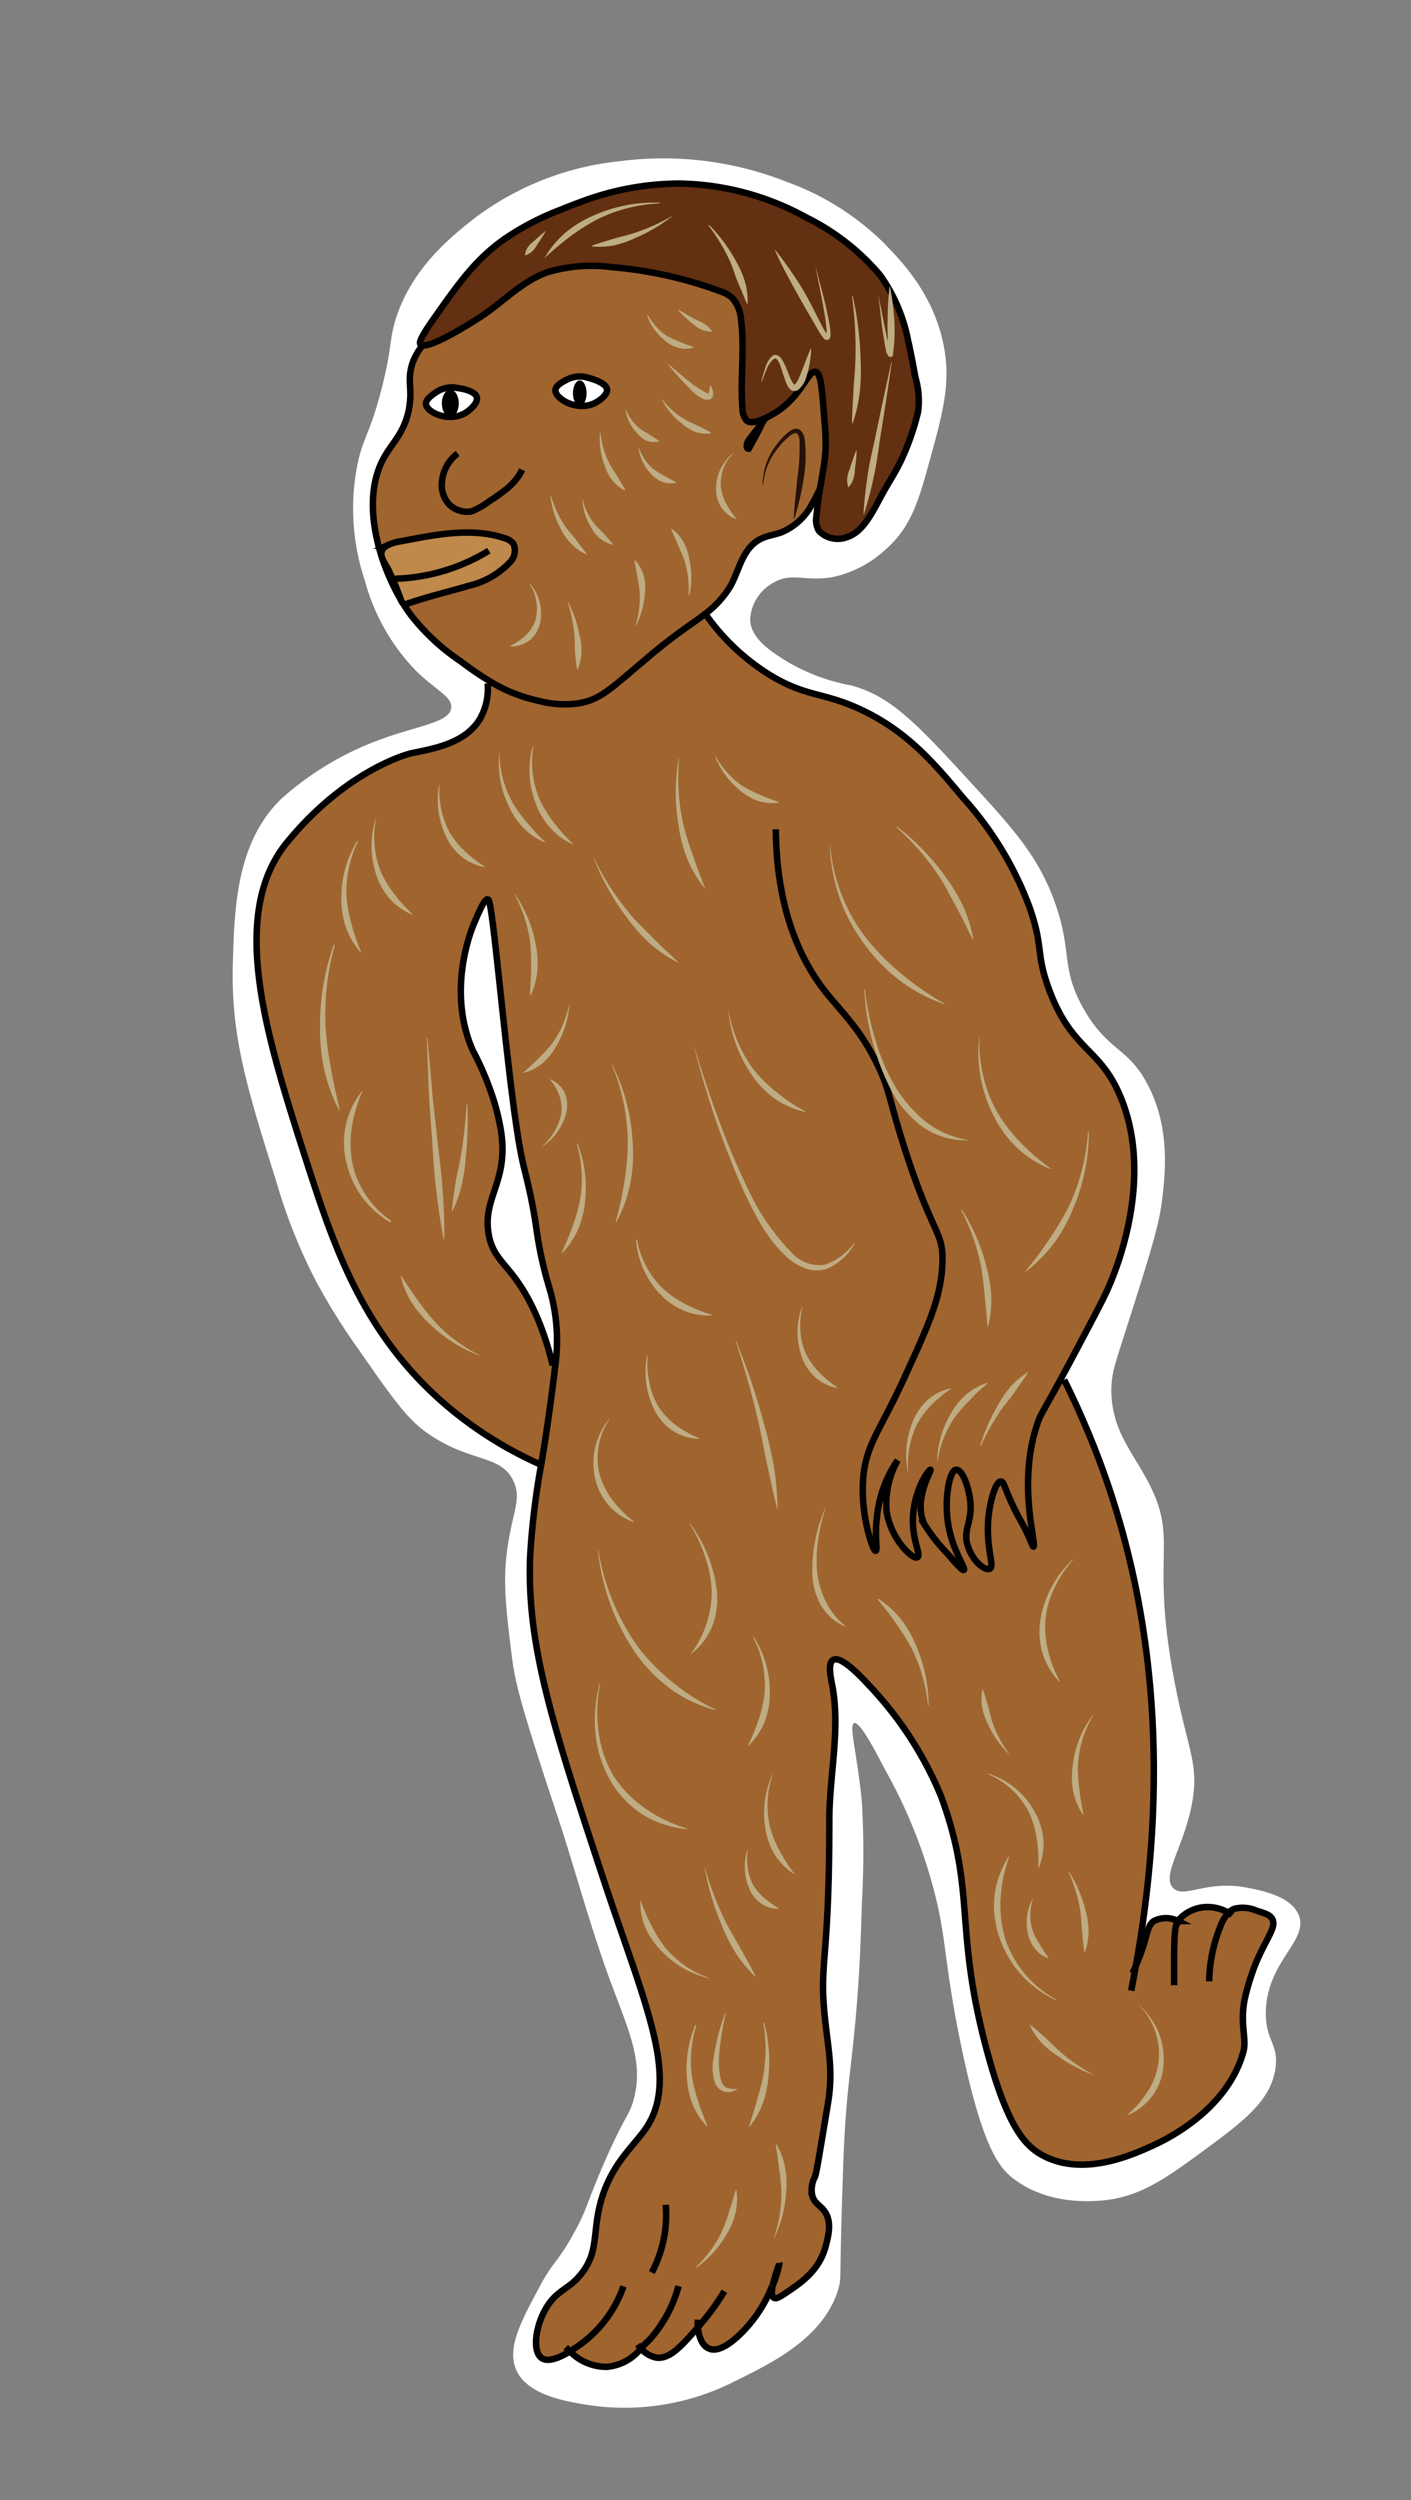 <svg id="Capa_1" data-name="Capa 1" xmlns="http://www.w3.org/2000/svg" viewBox="0 0 163.4 289.43"><rect x="0" y="0" width="163.4" height="289.43" fill="#808080" stroke="none"/><defs><style>.cls-1,.cls-5{fill:#fff;}.cls-2{fill:#a0642f;}.cls-3{fill:none;}.cls-3,.cls-5,.cls-6,.cls-8{stroke:#000;stroke-miterlimit:10;stroke-width:0.75px;}.cls-4{fill:#26120a;}.cls-6{fill:#be894a;}.cls-7{fill:#beac83;}.cls-8{fill:#633011;}</style></defs><title>leyendas 2 del mapa</title><path class="cls-1" d="M32,136.79A63.74,63.74,0,0,0,36.43,148a70.88,70.88,0,0,0,5.14,8.28c3.61,5.19,5.42,7.79,7.61,9.4,5.08,3.74,8.82,2.56,10.3,5.82.91,2-.06,3.38-.67,7.39s-.26,7,.45,12.76c.34,2.8.86,5.25,5.15,18.13,2.23,6.7,4,13.55,6.49,20.15,2,5.37,3.66,8.9,2.46,13.21-.5,1.8-.87,1.49-3.36,7.16-2.07,4.73-2,5.49-3.58,8.28-1.84,3.37-2.36,3.16-4,6.27-2.07,3.87-3.7,6.9-2.68,9.4,1.26,3.1,6,3.81,8.95,4.25a28.13,28.13,0,0,0,16.56-2.91c4.32-2.12,10.28-5.07,11.87-10.74.34-1.22.08-1.15.45-11.86.09-2.73.14-4.09.22-5.6.29-5.16.69-7.6,1.12-11.87.62-6.11.76-10.75.9-15.22a101.48,101.48,0,0,0,0-11.64c-.5-5.44-1.55-8.95-.9-9.18s2.41,3.11,3.58,5.38a59.37,59.37,0,0,1,4.93,11.41c2.36,7.66,1.62,9.5,3.8,20.15,2.54,12.34,4.52,14.59,6.27,15.89,3.76,2.79,8.31,2.54,9.63,2.47,4.75-.27,7.82-2.55,12.53-6,4.35-3.23,7.56-5.61,8.06-9.4.37-2.82-1.19-3.14-1.12-6.49.13-5.9,5-8.2,3.81-11.19-.88-2.15-4.16-2.81-5.82-3.14-4.84-1-7.48,1.31-8.73,0-1.41-1.46,1.35-4.86,2.24-10.07.72-4.32-.51-5.84-2-13.43-3-15.31.52-16.54-3.13-23.51-1.86-3.53-4.22-6-4.26-10.52,0-2,.41-3.1,1.57-6.71,2.6-8.16,3.9-12.23,4.25-15,.4-3.18,1.08-8.53-1.56-13.66-2.29-4.44-4.6-3.91-7.39-8.73s-1.36-6.62-3.36-12.31c-1.92-5.49-5-8.81-9.85-14.1-6.15-6.69-9.23-10-13.88-11.19a22.48,22.48,0,0,1-7.61-2.91c-1.79-1.15-3.94-2.56-4-4.71a5.15,5.15,0,0,1,2.69-4.25c2.18-1.27,3.74-.07,6.94-.67a12.91,12.91,0,0,0,6-3.13c3-2.57,3.9-5.75,5.15-10.3,1.6-5.81,2.52-9.18,1.57-13.66-1.27-5.93-5-9.64-6.94-11.64a30.88,30.88,0,0,0-11-6.94,38.92,38.92,0,0,0-19.48-2.46,33.57,33.57,0,0,0-17,6.72c-2.5,2-7.12,5.61-9,11.64-.74,2.44-.39,3.19-1.57,7.83C42.87,50.26,42,50.63,41.35,54a26.24,26.24,0,0,0,.9,13.21,23.9,23.9,0,0,0,6,10.52c2.3,2.22,4.21,3,4,4.25-.24,1.67-3.76,2-8.06,3.58a35.14,35.14,0,0,0-11.64,6.94c-5.24,5.13-5.43,12.72-5.6,19.7C26.83,120.24,28.65,126.12,32,136.79Z"/><path class="cls-2" d="M95.6,47.41c.2,5.06.2,7.16-.5,8.92a14.74,14.74,0,0,1-1,2,7.07,7.07,0,0,1-3.57,3.33c-.7.26-1.45.36-2.15.65-2.32,1-2.66,3.59-3.74,5.55A11.38,11.38,0,0,1,81.75,71c-.67.53-1.4,1-2.1,1.52a66,66,0,0,0-5.28,4.15c-3.57,3-4.78,4.29-7.33,4.72a11.44,11.44,0,0,1-4.63-.29,17.83,17.83,0,0,1-5.77-2.34,36.86,36.86,0,0,1-3.19-2.19,24.87,24.87,0,0,1-5.93-5.53c-3.4-4.75-6-13.07-2.9-18.28.87-1.5,2.32-2.8,2.8-5.55.36-2.05-.12-2.87.2-4.51.24-1.16.94-3.21,5-6.18a31.27,31.27,0,0,1,15.63-6.49c4.73-.53,8.71.56,16.67,2.7,1.77.49,3.6,1.06,4.83,2.73,2.1,2.8,1.13,6.87.92,7.84a24.59,24.59,0,0,1-2,4.92,5.27,5.27,0,0,1-.31.63c-.56.7-1.09,1.37-1.62,2.07-.24.34-.36,1,0,1,.53-1,1.08-2,1.57-3.06l1.54-2a1.2,1.2,0,0,1,.48-.46,2.7,2.7,0,0,1,.85-.31c.48-.19.79-1.3,1.23-2s1.69-1.45,2.34-1.21S95.46,44.25,95.6,47.41Z"/><path class="cls-2" d="M86.7,51c.53-.7,1.06-1.37,1.62-2.07-.49,1-1,2-1.57,3.06C86.34,51.94,86.46,51.29,86.7,51Z"/><path class="cls-2" d="M89.47,264.59a12.73,12.73,0,0,0,.78-2.51A22.7,22.7,0,0,0,89.47,264.59ZM64,158.07l.29,0a21.55,21.55,0,0,0-.51-8.33c-.14-.53-.43-1.42-.79-2.84-.58-2.37-.8-4-1-5.38-.53-3.43-1.13-5.43-1.49-7.05-1.57-7-3.31-29.26-3.93-30.25a.13.13,0,0,0-.12-.1c-.34-.07-.9,1.21-1.52,2.65-.32.73-3.26,7.8-.22,14.79a35.36,35.36,0,0,1,2.56,6.18,27.88,27.88,0,0,1,.72,3.14c.94,5.91-2.17,7.72-1.42,12,.62,3.5,2.84,3.36,5.52,9.41A33.2,33.2,0,0,1,64,158.07Zm6.23,116A5.93,5.93,0,0,1,66,272.21c-1,.63-2.49,1.33-3.28.77-1.11-.79-.7-3.79.58-5.88s2.58-2,4.07-3.94c1.93-2.46,1.26-4.56,2.13-8,1.16-4.54,3.83-6.64,5.28-8.74,4-5.88-.09-14.3-4.94-29-5.92-17.95-8.83-26.93-8.45-37.21a87.66,87.66,0,0,1,1.28-10.66h0a45,45,0,0,1-10.91-6.83c-9.62-8.2-13-18.24-16.07-27.74-4.72-14.55-9.41-29-2.41-37.49S47.52,87.26,47.52,87.26c2.29-.55,6.25-1,8.06-4a7.08,7.08,0,0,0,.89-4.12l.17-.32a17.83,17.83,0,0,0,5.77,2.34,11.44,11.44,0,0,0,4.63.29c2.55-.43,3.76-1.73,7.33-4.72a66,66,0,0,1,5.28-4.15c.7-.49,1.43-1,2.1-1.52l0,0a25.47,25.47,0,0,0,7.46,7c4.24,2.56,6.22,1.91,10.68,4.06,5.26,2.53,8.33,6.17,11.61,10.1a39.27,39.27,0,0,1,7.7,12.67c1.66,4.7.69,5.26,2.26,9.51,2.68,7.21,5.89,6.65,8.3,12.49,4,9.75-.89,20.87-1.45,22.1s-1.64,3.31-3.76,7.31c-.7,1.33-1.28,2.39-1.76,3.28l.34.2c1,2,2,4.19,2.92,6.41,9.19,22.2,8.49,44.37,5.35,61.64a24,24,0,0,0,1.11-3c.39-1.33.49-2,1.06-2.37a3.1,3.1,0,0,1,2.8,0,.07.07,0,0,1,0-.07,4.45,4.45,0,0,1,3.5-1.55,4.83,4.83,0,0,1,2.26.63,2.3,2.3,0,0,1,.7-.48,4,4,0,0,1,2.61.22c1,.31,1.52.48,1.78.91.58,1-.7,2.27-1.93,5.29a27.08,27.08,0,0,0-1.23,4c-.6,3,.27,4.61-.17,6.15-1.93,7-9.38,10.33-10.54,10.86-2.29,1-7.86,3.57-12.52,1.2-2.24-1.13-4.25-3.4-6.63-12.2-3.86-14.33-1.21-18.24-5.29-29.41a41.92,41.92,0,0,0-8.3-12.81c-1-1.09-3.3-3.55-4.2-3-.67.36-.26,2.17-.16,2.7,1.06,5.19-.29,10.57-.29,15.85,0,17.21-1.26,16.12-.46,23.36.38,3.4.91,5.86.29,9.5-.9,5.38-1.33,8.09-1.5,8.45a3.15,3.15,0,0,0-.29,2.22c.27.87.94,1.06,1.45,1.81.82,1.2.39,2.84.1,3.95-.75,2.87-2.9,4.3-4.68,5.48-.75.51-1.14.65-1.36.51s-.24-.73-.12-1.36a15.45,15.45,0,0,1-2.7,4.52c-.5.58-3,3.47-4.65,2.72-.87-.38-1.16-1.59-1.26-2.46a.53.53,0,0,1-.12.15c-1.88,2.14-3.18,3.57-4.7,3.37a3.17,3.17,0,0,1-1.84-1.08A5.64,5.64,0,0,1,70.25,274Z"/><path class="cls-3" d="M88.32,48.88c-.56.7-1.09,1.37-1.62,2.07-.24.34-.36,1,0,1C87.28,50.93,87.83,49.92,88.32,48.88Z"/><path class="cls-3" d="M88.32,48.88a5.27,5.27,0,0,0,.31-.63,24.59,24.59,0,0,0,2-4.92c.21-1,1.18-5-.92-7.84-1.23-1.67-3.06-2.24-4.83-2.73-8-2.14-11.94-3.23-16.67-2.7a31.27,31.27,0,0,0-15.63,6.49c-4,3-4.75,5-5,6.18-.32,1.64.16,2.46-.2,4.51-.48,2.75-1.93,4-2.8,5.55-3.13,5.21-.5,13.53,2.9,18.28a24.87,24.87,0,0,0,5.93,5.53,36.86,36.86,0,0,0,3.19,2.19,17.83,17.83,0,0,0,5.77,2.34,11.44,11.44,0,0,0,4.63.29c2.55-.43,3.76-1.73,7.33-4.72a66,66,0,0,1,5.28-4.15c.7-.49,1.43-1,2.1-1.52a11.38,11.38,0,0,0,2.9-3.21c1.08-2,1.42-4.59,3.74-5.55.7-.29,1.45-.39,2.15-.65a7.07,7.07,0,0,0,3.57-3.33,14.74,14.74,0,0,0,1-2c.7-1.76.7-3.86.5-8.92-.14-3.16-.22-4.2-.84-4.47s-1.84.44-2.34,1.21-.75,1.79-1.23,2a2.7,2.7,0,0,0-.85.31,1.2,1.2,0,0,0-.48.46l-1.54,2"/><path class="cls-3" d="M56.47,79.11a7.08,7.08,0,0,1-.89,4.12c-1.81,3-5.77,3.48-8.06,4,0,0-7.26,1.74-14.26,10.26S31,120.46,35.67,135c3.09,9.5,6.45,19.54,16.07,27.74a45,45,0,0,0,10.91,6.83"/><path class="cls-3" d="M65.52,271.73c.09.09.24.26.48.48A5.93,5.93,0,0,0,70.25,274a5.64,5.64,0,0,0,4-2.17c.34-.34.65-.68,1-1a15.45,15.45,0,0,0,3.33-6.18"/><path class="cls-3" d="M73.86,271.41c.1.15.22.29.34.44A3.17,3.17,0,0,0,76,272.93c1.52.2,2.82-1.23,4.7-3.37a.53.53,0,0,0,.12-.15,27.36,27.36,0,0,0,3.07-4.17"/><path class="cls-3" d="M89.47,264.63c-.12.63-.14,1.19.12,1.36s.61,0,1.36-.51c1.78-1.18,3.93-2.61,4.68-5.48.29-1.11.72-2.75-.1-3.95-.51-.75-1.18-.94-1.45-1.81a3.15,3.15,0,0,1,.29-2.22c.17-.36.6-3.07,1.5-8.45.62-3.64.09-6.1-.29-9.5-.8-7.24.46-6.15.46-23.36,0-5.28,1.35-10.66.29-15.85-.1-.53-.51-2.34.16-2.7.9-.53,3.21,1.93,4.2,3A41.92,41.92,0,0,1,109,208c4.08,11.17,1.43,15.08,5.29,29.41,2.38,8.8,4.39,11.07,6.63,12.2,4.66,2.37,10.23-.16,12.52-1.2,1.16-.53,8.61-3.91,10.54-10.86.44-1.54-.43-3.16.17-6.15a27.08,27.08,0,0,1,1.23-4c1.23-3,2.51-4.32,1.93-5.29-.26-.43-.77-.6-1.78-.91a4,4,0,0,0-2.61-.22,2.3,2.3,0,0,0-.7.48,5.37,5.37,0,0,0-.94,1.67,17.61,17.61,0,0,0-1.25,6.24"/><path class="cls-3" d="M90.25,262.08a22.7,22.7,0,0,0-.78,2.51"/><path class="cls-3" d="M89.47,264.59a12.73,12.73,0,0,0,.78-2.51.11.11,0,0,0,0-.07.1.1,0,0,0,0-.05"/><path class="cls-3" d="M89.47,264.59v0"/><path class="cls-3" d="M80.81,268.54a6.87,6.87,0,0,0,0,.87c.1.87.39,2.08,1.26,2.46,1.64.75,4.15-2.14,4.65-2.72a15.45,15.45,0,0,0,2.7-4.52"/><path class="cls-3" d="M142.7,221.72a2.3,2.3,0,0,0-.49-.32,4.83,4.83,0,0,0-2.26-.63,4.45,4.45,0,0,0-3.5,1.55.07.07,0,0,0,0,.07c-.38.56-.43,1.16-.48,3.64v3.79"/><path class="cls-3" d="M136.81,222.54l-.39-.15a3.1,3.1,0,0,0-2.8,0c-.57.41-.67,1-1.06,2.37a24,24,0,0,1-1.11,3l-.29.66"/><path class="cls-3" d="M131,230.45c.17-.87.33-1.74.5-2.66,3.14-17.27,3.84-39.44-5.35-61.64-.92-2.22-1.88-4.36-2.92-6.41"/><path class="cls-3" d="M89.84,96c.09,9,2.67,14.55,5.13,18,2.13,2.92,4.37,4.58,6.64,9.24,1.45,3,1.23,3.69,3.16,9.74,3.21,10,4.46,9.58,4.37,13-.08,4.13-1.64,7.48-4.51,13.73-2.8,6.08-4.44,7.63-4.69,11.75s1.16,8.11,1.45,8.08-.12-1.52.15-3.78a14,14,0,0,1,2.41-6.71,10.32,10.32,0,0,0-1.28,5.88c.46,3.21,3,5.63,3.55,5.36s-.75-2.1-.46-5.14,1.86-5.11,2-5-2,3.38-.75,6.25a20.35,20.35,0,0,0,2.72,3.47c1.6,1.88,1.81,1.93,1.89,1.88.26-.16-1.31-2.24-1.81-5.28s.17-6.25.89-6.32,1.45,1.83,1.66,3.62c.27,2.44-.87,3.26-.31,5.11s2,3,2.58,2.73-.48-2.39-.17-5.89c.2-1.95.82-4.22,1.45-4.22.36,0,.41.82,1.64,3.33.58,1.16.8,1.4,1.38,2.63s.65,1.59.74,1.59c.46-.07-1.88-7.07.39-14,.39-1.28.55-1.28,2.75-5.34.48-.89,1.06-1.95,1.76-3.28,2.12-4,3.19-6,3.76-7.31s5.48-12.35,1.45-22.1c-2.41-5.84-5.62-5.28-8.3-12.49-1.57-4.25-.6-4.81-2.26-9.51a39.27,39.27,0,0,0-7.7-12.67c-3.28-3.93-6.35-7.57-11.61-10.1-4.46-2.15-6.44-1.5-10.68-4.06a25.47,25.47,0,0,1-7.46-7"/><path class="cls-3" d="M72.2,264.68a14,14,0,0,1-5.28,6.93l-.92.6c-1,.63-2.49,1.33-3.28.77-1.11-.79-.7-3.79.58-5.88s2.58-2,4.07-3.94c1.93-2.46,1.26-4.56,2.13-8,1.16-4.54,3.83-6.64,5.28-8.74,4-5.88-.09-14.3-4.94-29-5.92-17.95-8.83-26.93-8.45-37.21a87.66,87.66,0,0,1,1.28-10.66c.51-2.94,1-6.32,1.54-10.64,0-.27.08-.53.1-.84a21.55,21.55,0,0,0-.51-8.33c-.14-.53-.43-1.42-.79-2.84-.58-2.37-.8-4-1-5.38-.53-3.43-1.13-5.43-1.49-7.05-1.57-7-3.31-29.26-3.93-30.25a.13.13,0,0,0-.12-.1c-.34-.07-.9,1.21-1.52,2.65-.32.73-3.26,7.8-.22,14.79a35.36,35.36,0,0,1,2.56,6.18,27.88,27.88,0,0,1,.72,3.14c.94,5.91-2.17,7.72-1.42,12,.62,3.5,2.84,3.36,5.52,9.41A33.2,33.2,0,0,1,64,158.07"/><path class="cls-4" d="M88.32,56.1a7.51,7.51,0,0,1,1.39-4.32,8.76,8.76,0,0,1,1.56-1.73,2.59,2.59,0,0,1,.54-.33.87.87,0,0,1,.78,0,1.73,1.73,0,0,1,.6,1.19,15.83,15.83,0,0,1-.14,4.62A32.25,32.25,0,0,1,92,60l-.08,0c.07-1.52.27-3,.4-4.52A24.73,24.73,0,0,0,92.59,51a1.33,1.33,0,0,0-.29-.82c-.11-.12-.47,0-.75.22A8.49,8.49,0,0,0,90,52a7.32,7.32,0,0,0-1.61,4.1Z"/><path class="cls-5" d="M49.33,46.77c.05,1,2.87,2.28,4.81.87.12-.09,1.18-.87,1.09-1.59S53.67,45,53,44.92a3.29,3.29,0,0,0-2.56.53C49.93,45.81,49.3,46.26,49.33,46.77Z"/><path class="cls-5" d="M64.32,45.16c-.06,1,2.61,2.6,4.71,1.42.12-.07,1.27-.72,1.27-1.44s-1.44-1.2-2.1-1.38a3.25,3.25,0,0,0-2.61.22C65,44.28,64.36,44.65,64.32,45.16Z"/><path class="cls-3" d="M53,52.5a4.55,4.55,0,0,0-1.81,3.2A3.33,3.33,0,0,0,52,58.38a3,3,0,0,0,2.56.83A8.47,8.47,0,0,0,56.69,58a18,18,0,0,0,1.77-1.24,7.19,7.19,0,0,0,1.17-1.1,5.74,5.74,0,0,0,.83-1.28"/><path class="cls-6" d="M44.66,63.26l.15-.1a5.39,5.39,0,0,1,1.67-.51c3.87-.73,8-1.63,11.89-.37a2,2,0,0,1,1.09.68A1.9,1.9,0,0,1,59,65.14a9.45,9.45,0,0,1-4.63,2.65c-2.38.7-4.77,1.26-7.12,2.07a.71.71,0,0,1-.38.06c-.27,0-.4-.34-.49-.6-.39-1.08-.83-2.15-1.32-3.2-.27-.58-1-1.5-.89-2.15A1.06,1.06,0,0,1,44.66,63.26Z"/><path class="cls-3" d="M45.73,67a21.94,21.94,0,0,0,10.88-3.25"/><path class="cls-7" d="M131.91,232.1a9.17,9.17,0,0,1,2.18,3,8.26,8.26,0,0,1,.66,3.74,6.85,6.85,0,0,1-1.2,3.66,6.76,6.76,0,0,1-3,2.38l0-.06a11.72,11.72,0,0,0,2.37-2.73,7.94,7.94,0,0,0-1.07-10Z"/><path class="cls-8" d="M48.7,39.87c-.16-.18-.12-.65,1.66-3.16,2.88-4.08,4.81-6.81,8.29-9.2A31.41,31.41,0,0,1,65,24.25c.8-.33,1.66-.66,2.59-1a32.65,32.65,0,0,1,11-2,31.41,31.41,0,0,1,14.77,3.92,26.64,26.64,0,0,1,8.55,6.67,19.37,19.37,0,0,1,3.27,7.68c.32,1.37.57,2.76.82,4.14a9.77,9.77,0,0,1,.32,4,29.79,29.79,0,0,1-1.83,5.34c-.71,1.58-1.65,2.94-2.46,4.45-1.19,2.25-2.23,4.22-4,4.75a3,3,0,0,1-3.19-.74,2.4,2.4,0,0,1-.3-1.65c.34-3.65,1-5.67,1.08-8.09a27.87,27.87,0,0,0-.16-3.16c-.26-3.56-.4-5.34-1-5.51-.94-.23-1.67,3.13-5.14,5-.42.22-2.34,1.33-2.93.55A2.17,2.17,0,0,1,86,47.56c-.33-3.51.27-7.06-.19-10.55a4.09,4.09,0,0,0-1.09-2.59,4.38,4.38,0,0,0-1.42-.74,47.83,47.83,0,0,0-12.61-2.77,17.82,17.82,0,0,0-7.31.61c-2.76,1-4.68,3-7,4.66C55.81,36.63,49.45,40.75,48.7,39.87Z"/><path class="cls-7" d="M103.27,41.94q-.64,4.43-1.35,8.84c-.23,1.48-.41,3-.73,4.41a44,44,0,0,1-1.14,4.34H100c.06-1.51.27-3,.47-4.46s.57-2.93.88-4.39c.6-2.92,1.23-5.83,1.87-8.74Z"/><path class="cls-7" d="M101.66,33.8l.73,3.75c.13.62.25,1.25.4,1.86.07.31.14.62.23.91a3.44,3.44,0,0,0,.14.42s0,.07,0,.07h0s-.1-.1-.18-.06a.19.19,0,0,0-.19.1h0l0-.07c.1-1.16-.06-2.49,0-3.74A37.92,37.92,0,0,1,103,33.2h.07a28.77,28.77,0,0,1,.49,3.81,19,19,0,0,1-.14,3.89.41.41,0,0,1,0,.16l0,.1a.39.39,0,0,1-.29.17.43.43,0,0,1-.28-.13l-.06-.09c0-.07,0-.1-.07-.15s-.1-.34-.14-.5c-.07-.32-.13-.63-.18-1-.11-.63-.2-1.27-.29-1.9l-.43-3.8Z"/><path class="cls-7" d="M94.32,30.46q.71,2.51,1.32,5c.18.85.37,1.69.49,2.56a5.06,5.06,0,0,1,.05.68,1.27,1.27,0,0,1-.07.43.37.37,0,0,1-.39.23.39.39,0,0,1-.19-.07l-.1-.08a6.54,6.54,0,0,1-.77-1.14c-.87-1.5-1.75-3-2.57-4.49s-1.65-3-2.36-4.62l.07,0a48.32,48.32,0,0,1,3,4.27c.9,1.48,1.64,3.05,2.43,4.58a7.15,7.15,0,0,0,.63,1h0s0,0,0,0a.2.2,0,0,0-.15.07.66.66,0,0,0,0-.21,4.33,4.33,0,0,0,0-.62c-.07-.84-.22-1.69-.37-2.53-.3-1.7-.65-3.39-1-5.08Z"/><path class="cls-7" d="M98.75,34.29a37.6,37.6,0,0,1,.91,7.34,23.09,23.09,0,0,1-.09,3.72A17.49,17.49,0,0,1,98.75,49l-.08,0c0-1.24.1-2.46.16-3.68s.19-2.43.23-3.65a45,45,0,0,0-.39-7.33Z"/><path class="cls-7" d="M88.17,44.17a14.55,14.55,0,0,1,.45-1.56,2.8,2.8,0,0,1,.89-1.46.65.65,0,0,1,.56,0,1,1,0,0,1,.38.32,4.11,4.11,0,0,1,.43.75c.23.51.41,1,.62,1.5a3.32,3.32,0,0,0,.35.65.53.53,0,0,0,.17.17s0,0,0,0a1.29,1.29,0,0,0,.34-.47,5.42,5.42,0,0,0,.32-.69c.41-1,.75-2,1.19-3l.07,0a12,12,0,0,1-.56,3.24,2.78,2.78,0,0,1-1,1.55.78.78,0,0,1-.74,0,1.21,1.21,0,0,1-.38-.41,4,4,0,0,1-.35-.8c-.19-.52-.33-1-.51-1.53s-.45-1.07-.75-.9a2.7,2.7,0,0,0-.86,1.2c-.22.49-.4,1-.58,1.5Z"/><path class="cls-7" d="M99.2,52.14c0,.73-.11,1.45-.2,2.17a3.84,3.84,0,0,1-.15,1.07,2.92,2.92,0,0,1-.55,1h-.08a3,3,0,0,1-.1-1.13,4.26,4.26,0,0,1,.3-1c.21-.69.45-1.37.71-2.06Z"/><path class="cls-7" d="M76.37,23.55a18.11,18.11,0,0,0-7.29,1.89,25.16,25.16,0,0,0-3.13,2,34.83,34.83,0,0,0-2.9,2.45l0,0a11.28,11.28,0,0,1,2.48-3,13.38,13.38,0,0,1,3.34-2,17.31,17.31,0,0,1,7.55-1.43Z"/><path class="cls-7" d="M82.13,26.05a18.26,18.26,0,0,1,3.08,4.15,11.28,11.28,0,0,1,1.05,2.39,8.18,8.18,0,0,1,.32,2.6h-.07c-.36-.8-.65-1.59-1-2.37s-.55-1.58-.88-2.36a21.1,21.1,0,0,0-2.6-4.37Z"/><path class="cls-7" d="M77.82,25.05a18.85,18.85,0,0,1-4.34,2.54,11,11,0,0,1-2.4.82,8.38,8.38,0,0,1-2.55.11v-.07c.81-.3,1.6-.53,2.38-.77s1.59-.4,2.37-.65a23.12,23.12,0,0,0,4.51-2Z"/><path class="cls-7" d="M63.2,26.78c-.32.53-.65,1.06-1,1.56a3.15,3.15,0,0,1-.55.75,2.24,2.24,0,0,1-.86.48l0-.05a2.2,2.2,0,0,1,.34-.92,3.69,3.69,0,0,1,.66-.65c.46-.42.92-.83,1.41-1.22Z"/><path class="cls-7" d="M63.82,57.43A12.31,12.31,0,0,0,65.51,61c.38.54.84,1,1.23,1.54s.81,1,1.21,1.61l0,.06a5.33,5.33,0,0,1-1.72-1.18A6.75,6.75,0,0,1,65,61.35a10.7,10.7,0,0,1-1.26-3.9Z"/><path class="cls-7" d="M67.44,57.66a7.25,7.25,0,0,0,1.35,2.92c.33.42.74.77,1.09,1.16S70.6,62.52,71,63l0,.06a3.79,3.79,0,0,1-1.56-.76,4.55,4.55,0,0,1-1.06-1.37,6.57,6.57,0,0,1-.94-3.25Z"/><path class="cls-7" d="M69.55,50.12a9.68,9.68,0,0,0,1,3.49c.27.53.64,1,.93,1.52s.63,1,.93,1.59l-.05.06a4.4,4.4,0,0,1-1.49-1.22A5.58,5.58,0,0,1,70,53.84a8.65,8.65,0,0,1-.52-3.72Z"/><path class="cls-7" d="M74,51.86a5.66,5.66,0,0,0,1.69,2.46,11.46,11.46,0,0,0,1.24.76l1.34.75,0,.07a2.88,2.88,0,0,1-1.64-.14,3.74,3.74,0,0,1-1.33-1,5.31,5.31,0,0,1-1.35-2.88Z"/><path class="cls-7" d="M73.62,72.35a11.68,11.68,0,0,0,.47-3.74,17.71,17.71,0,0,0-.28-1.82l-.16-.92c-.06-.3-.14-.61-.18-1l.07,0a4.37,4.37,0,0,1,1,1.73,5.21,5.21,0,0,1,.15,2,10.14,10.14,0,0,1-1,3.77Z"/><path class="cls-7" d="M79.74,68.88a11.28,11.28,0,0,0-.48-4c-.21-.63-.51-1.21-.76-1.82s-.53-1.2-.79-1.86l.06,0a5.05,5.05,0,0,1,1.4,1.58,6.38,6.38,0,0,1,.67,2,10,10,0,0,1,0,4.14Z"/><path class="cls-7" d="M84.92,52.49a4.79,4.79,0,0,0-.82,5.81,8.61,8.61,0,0,0,1.19,1.75l0,.06a3.63,3.63,0,0,1-1.8-1.44,3.88,3.88,0,0,1-.56-2.27,5.3,5.3,0,0,1,.57-2.23,6.05,6.05,0,0,1,1.4-1.73Z"/><path class="cls-7" d="M78.58,35.85c.66.41,1.33.8,2,1.15a6.94,6.94,0,0,1,1,.51,3.39,3.39,0,0,1,.88.82l0,.07a3.41,3.41,0,0,1-1.2-.23,3.89,3.89,0,0,1-1-.66,12.63,12.63,0,0,1-1.74-1.61Z"/><path class="cls-7" d="M75.05,36.5a6.84,6.84,0,0,0,2.23,2.42,13.46,13.46,0,0,0,1.45.66c.49.21,1,.38,1.56.59v.08a3.21,3.21,0,0,1-1.79,0,3.89,3.89,0,0,1-1.57-.89,6.31,6.31,0,0,1-2-2.87Z"/><path class="cls-7" d="M77.45,42.18c.94.81,1.87,1.62,2.84,2.36a15.68,15.68,0,0,0,1.46.92,2.18,2.18,0,0,0,.24.09s0,.05.09-.06a3.46,3.46,0,0,0,.13-.86l.08,0a1.82,1.82,0,0,1,.3,1,.64.64,0,0,1-.45.62,1.15,1.15,0,0,1-.66-.05A4.71,4.71,0,0,1,79.9,45a28.41,28.41,0,0,1-2.5-2.77Z"/><path class="cls-7" d="M76.7,46.26a9.14,9.14,0,0,0,2.57,2.28c.49.29,1,.48,1.52.73s1,.51,1.54.82v.07A4.16,4.16,0,0,1,80.5,50,5.43,5.43,0,0,1,78.93,49a8.14,8.14,0,0,1-2.29-2.74Z"/><path class="cls-7" d="M72.51,47.44a5.17,5.17,0,0,0,1.56,2.16c.35.27.74.44,1.1.68s.74.46,1.15.75v.07A2.5,2.5,0,0,1,74.83,51,3.25,3.25,0,0,1,73.66,50a4.78,4.78,0,0,1-1.23-2.58Z"/><path class="cls-7" d="M65.77,69.64a14.08,14.08,0,0,1,1.33,3.82,7.68,7.68,0,0,1,.24,2,5.89,5.89,0,0,1-.43,2h-.08c-.13-.69-.18-1.34-.24-2s0-1.3-.08-2a18,18,0,0,0-.8-3.87Z"/><path class="cls-7" d="M61.4,67.59A5.29,5.29,0,0,1,62.57,72a3.55,3.55,0,0,1-1.21,2.1,3.46,3.46,0,0,1-2.25.74v-.08a7.29,7.29,0,0,0,1.77-1.22A4.47,4.47,0,0,0,62,71.82a5.21,5.21,0,0,0-.65-4.18Z"/><path class="cls-7" d="M38.78,109.4a29.72,29.72,0,0,0-1.07,9.6,42.52,42.52,0,0,0,.63,4.78c.26,1.59.66,3.15,1,4.74l-.07,0a19.44,19.44,0,0,1-1.71-4.62,22,22,0,0,1-.5-4.91,28,28,0,0,1,1.6-9.65Z"/><path class="cls-7" d="M45.21,141.53A11.56,11.56,0,0,1,42,138.68a10.8,10.8,0,0,1-1.86-4,9.52,9.52,0,0,1,1.76-8.33l.07,0a16.54,16.54,0,0,0-1.2,4,12.44,12.44,0,0,0,0,4.13,10.88,10.88,0,0,0,4.54,6.86Z"/><path class="cls-7" d="M55.47,156.91a16.65,16.65,0,0,1-5.61-3.55,12.74,12.74,0,0,1-2.18-2.56,10,10,0,0,1-1.28-3.1l.07,0c.61.94,1.19,1.85,1.84,2.72a30,30,0,0,0,2,2.55,17.89,17.89,0,0,0,5.21,3.9Z"/><path class="cls-7" d="M49.49,120.09l.53,5.84c.14,1.95.41,3.89.61,5.83s.49,3.88.62,5.83.24,3.9.2,5.87h-.07c-.4-1.93-.63-3.87-.88-5.81s-.33-3.9-.47-5.85-.32-3.9-.39-5.86l-.22-5.86Z"/><path class="cls-7" d="M54.12,127.78a42.52,42.52,0,0,1-.19,6.28,20.6,20.6,0,0,1-.46,3.12,15,15,0,0,1-1.06,3l-.08,0c.08-1,.25-2.08.4-3.1s.42-2,.6-3.05a56,56,0,0,0,.71-6.2Z"/><path class="cls-7" d="M41.45,97.44a13.13,13.13,0,0,0-1.32,6.46,17.45,17.45,0,0,0,.62,3.22,23.15,23.15,0,0,0,1.1,3.15l-.07,0a8.76,8.76,0,0,1-1.75-3,10,10,0,0,1-.5-3.43,12.59,12.59,0,0,1,1.85-6.52Z"/><path class="cls-7" d="M43.56,94.72a10.85,10.85,0,0,0,.53,6.16,12.49,12.49,0,0,0,1.58,2.63,18.19,18.19,0,0,0,2.1,2.32l0,.07A7.14,7.14,0,0,1,45.09,104a8.07,8.07,0,0,1-1.57-2.89,10.56,10.56,0,0,1,0-6.39Z"/><path class="cls-7" d="M50.9,90.89a10.23,10.23,0,0,0,1.2,5.52,9.85,9.85,0,0,0,1.76,2.15,14.53,14.53,0,0,0,2.24,1.74l0,.07a6,6,0,0,1-2.72-1.25,6.74,6.74,0,0,1-1.8-2.43,10,10,0,0,1-.74-5.81Z"/><path class="cls-7" d="M57.84,87.07a12,12,0,0,0,1.49,5.8,16.65,16.65,0,0,0,1.75,2.41,25,25,0,0,0,2.07,2.21l0,.06a7.66,7.66,0,0,1-2.59-1.77,9,9,0,0,1-1.73-2.63,11.57,11.57,0,0,1-1-6.08Z"/><path class="cls-7" d="M61.76,86.47a11,11,0,0,0,.8,6.23,15,15,0,0,0,1.67,2.63,20.45,20.45,0,0,0,2.13,2.36l0,.06a7.46,7.46,0,0,1-2.66-1.94A8.76,8.76,0,0,1,62,92.92a10.66,10.66,0,0,1-.33-6.46Z"/><path class="cls-7" d="M68.79,99.32A30.39,30.39,0,0,0,73,105.86c.84,1,1.79,1.87,2.69,2.79s1.87,1.79,2.82,2.71l0,.07a16.22,16.22,0,0,1-3.28-2.23,20.1,20.1,0,0,1-2.65-3,27.73,27.73,0,0,1-3.83-6.89Z"/><path class="cls-7" d="M78.64,87.88a24.64,24.64,0,0,0,.52,7.67c.29,1.25.73,2.45,1.14,3.66s.89,2.4,1.35,3.62l-.06,0a14.44,14.44,0,0,1-2-3.39,16.92,16.92,0,0,1-1-3.81,22.7,22.7,0,0,1,0-7.8Z"/><path class="cls-7" d="M82.86,87.55A10.4,10.4,0,0,0,86,91a14.77,14.77,0,0,0,2,1c.69.32,1.41.57,2.18.84v.08a5.41,5.41,0,0,1-2.43-.21,6.49,6.49,0,0,1-2.12-1.26,9.7,9.7,0,0,1-2.82-3.88Z"/><path class="cls-7" d="M96.14,97.92a20.44,20.44,0,0,0,4.26,10.81,28.72,28.72,0,0,0,4.13,4.12,34.17,34.17,0,0,0,4.85,3.34l0,.06a18.52,18.52,0,0,1-5.28-2.81,20.39,20.39,0,0,1-4.15-4.35,19.67,19.67,0,0,1-2.78-5.31,21.28,21.28,0,0,1-1.08-5.85Z"/><path class="cls-7" d="M103.86,95.68a27,27,0,0,1,5.59,5.76,20.36,20.36,0,0,1,2.09,3.47,16.26,16.26,0,0,1,1.18,3.86l-.07,0c-.61-1.2-1.15-2.4-1.79-3.55s-1.2-2.34-1.91-3.46a29.6,29.6,0,0,0-5.14-6Z"/><path class="cls-7" d="M113.43,120.09a16.27,16.27,0,0,0,.45,4.52,15.55,15.55,0,0,0,1.64,4.2,18.85,18.85,0,0,0,2.74,3.53,23.87,23.87,0,0,0,3.44,2.95l0,.06a12.5,12.5,0,0,1-3.92-2.47,13.34,13.34,0,0,1-2.75-3.79,16.18,16.18,0,0,1-1.64-9Z"/><path class="cls-7" d="M126.09,131a22.71,22.71,0,0,1-1.85,9A18.55,18.55,0,0,1,122,144a16.39,16.39,0,0,1-3.29,3.26l0-.06c1-1.2,1.9-2.38,2.73-3.64a35.13,35.13,0,0,0,2.33-3.87A24.16,24.16,0,0,0,126,131Z"/><path class="cls-7" d="M105.16,170.56a10.24,10.24,0,0,1,.52-5.93,6.74,6.74,0,0,1,1.72-2.54,5.92,5.92,0,0,1,2.71-1.37l0,.07a14,14,0,0,0-2.23,1.84,10.5,10.5,0,0,0-1.69,2.26,10.68,10.68,0,0,0-1,5.66Z"/><path class="cls-7" d="M108.53,169.24a11.27,11.27,0,0,1,1.51-5.48,8.56,8.56,0,0,1,1.81-2.29,7.07,7.07,0,0,1,2.53-1.4l0,.06c-.72.63-1.42,1.23-2,1.89a16.18,16.18,0,0,0-1.81,2.06,11.91,11.91,0,0,0-2,5.17Z"/><path class="cls-7" d="M113.5,167.37a22,22,0,0,1,2.06-4.69,12.44,12.44,0,0,1,1.46-2.14,9,9,0,0,1,2-1.67l.05,0c-.45.74-1,1.41-1.44,2.1s-1,1.3-1.53,2a26.84,26.84,0,0,0-2.5,4.4Z"/><path class="cls-7" d="M111.36,140a22.06,22.06,0,0,1,2.83,6.48,16.21,16.21,0,0,1,.6,3.52,12.87,12.87,0,0,1-.36,3.55h-.07c-.11-1.18-.19-2.34-.32-3.49s-.22-2.29-.43-3.44a24.4,24.4,0,0,0-2.32-6.57Z"/><path class="cls-7" d="M100.16,114.51a32.56,32.56,0,0,0,1.14,5.62,24.72,24.72,0,0,0,2.15,5.27,15.25,15.25,0,0,0,3.56,4.29,10.52,10.52,0,0,0,5.07,2.27V132a8.66,8.66,0,0,1-5.53-1.76,12.78,12.78,0,0,1-3.63-4.6,29.09,29.09,0,0,1-2.84-11.17Z"/><path class="cls-7" d="M80.4,121.14c.85,2.85,1.79,5.69,2.83,8.48a83.48,83.48,0,0,0,3.48,8.21,26.1,26.1,0,0,0,5,7.21,4.28,4.28,0,0,0,3.76,1.38,6.81,6.81,0,0,0,3.44-2.53l.06.05a6.51,6.51,0,0,1-3.37,3,4,4,0,0,1-2.38-.11,6.61,6.61,0,0,1-2-1.21c-2.33-2.08-3.71-4.84-5-7.52a101.14,101.14,0,0,1-5.84-16.93Z"/><path class="cls-7" d="M84.32,116.62a16.11,16.11,0,0,0,2.92,7.16A16.94,16.94,0,0,0,90,126.49a20.39,20.39,0,0,0,3.25,2.16l0,.07a9.92,9.92,0,0,1-3.67-1.63,11.23,11.23,0,0,1-2.75-3,15.37,15.37,0,0,1-2.5-7.5Z"/><path class="cls-7" d="M70.9,123.24a22.66,22.66,0,0,1,2.37,9.09,18,18,0,0,1-.29,4.74,15.65,15.65,0,0,1-1.63,4.45l-.07,0a43.6,43.6,0,0,0,1-4.56,30.48,30.48,0,0,0,.42-4.59,23.71,23.71,0,0,0-1.84-9.07Z"/><path class="cls-7" d="M73.77,143.46a10.33,10.33,0,0,0,3,5.71A11.6,11.6,0,0,0,79.44,151a16.61,16.61,0,0,0,3,1.21v.07a7.33,7.33,0,0,1-3.35-.6,8.14,8.14,0,0,1-2.77-2,10.24,10.24,0,0,1-2.66-6.12Z"/><path class="cls-7" d="M75,156.89a10.82,10.82,0,0,0,.19,3.11,8.61,8.61,0,0,0,1.07,2.85A8.48,8.48,0,0,0,78.29,165,11.64,11.64,0,0,0,81,166.5l0,.07a6,6,0,0,1-3.1-.94,6.35,6.35,0,0,1-2.15-2.48,9.89,9.89,0,0,1-.81-6.27Z"/><path class="cls-7" d="M70.59,164.29a8,8,0,0,0-1.12,6.53A9,9,0,0,0,71,173.74a12.85,12.85,0,0,0,2.42,2.41l0,.07A6.91,6.91,0,0,1,68.89,171a8,8,0,0,1,.07-3.58,8.44,8.44,0,0,1,1.57-3.14Z"/><path class="cls-7" d="M85.23,155.21a79.08,79.08,0,0,1,3.22,9.53,48.57,48.57,0,0,1,1.15,4.91,35.08,35.08,0,0,1,.45,5H90c-.43-1.63-.75-3.27-1.12-4.89s-.63-3.28-1-4.91q-1.11-4.87-2.71-9.64Z"/><path class="cls-7" d="M92.92,151.31a8.89,8.89,0,0,0-.22,2.76,7.2,7.2,0,0,0,.63,2.64,8.43,8.43,0,0,0,1.54,2.16,12.12,12.12,0,0,0,2.1,1.75l0,.07a5.49,5.49,0,0,1-2.6-1.28,5.91,5.91,0,0,1-1.57-2.48,8.46,8.46,0,0,1,.08-5.64Z"/><path class="cls-7" d="M69.29,179.44a26.68,26.68,0,0,0,4.47,11.05,23.09,23.09,0,0,0,4.13,4.25,23.63,23.63,0,0,0,5,3.17l0,.07a15.45,15.45,0,0,1-5.49-2.65,17.64,17.64,0,0,1-4.16-4.5,25.7,25.7,0,0,1-4-11.38Z"/><path class="cls-7" d="M79.94,176.41A16,16,0,0,1,83,184.05a8.83,8.83,0,0,1-.51,4.19,7.54,7.54,0,0,1-2.56,3.3l0,0A11.37,11.37,0,0,0,81.8,188a11.09,11.09,0,0,0,.61-3.89,13.86,13.86,0,0,0-.79-4,18,18,0,0,0-1.74-3.69Z"/><path class="cls-7" d="M69.5,194.94a16.17,16.17,0,0,0-.19,5.46A13.43,13.43,0,0,0,71,205.5a13.67,13.67,0,0,0,3.7,3.84,16.8,16.8,0,0,0,4.88,2.34v.07A11.63,11.63,0,0,1,74.32,210a11.5,11.5,0,0,1-3.8-4.16,13.78,13.78,0,0,1-1.58-5.36,16.52,16.52,0,0,1,.48-5.52Z"/><path class="cls-7" d="M87.28,189.48a11.74,11.74,0,0,1,1.87,6.41,8.88,8.88,0,0,1-.58,3.38,8,8,0,0,1-1.89,2.82l-.06-.05a20.54,20.54,0,0,0,1.24-3,14,14,0,0,0,.69-3.14,12.17,12.17,0,0,0-1.33-6.35Z"/><path class="cls-7" d="M82,229a11.13,11.13,0,0,1-5.41-3.15,9,9,0,0,1-1.83-2.65,7.66,7.66,0,0,1-.62-3.12l.07,0a22.43,22.43,0,0,0,1.23,2.82,15.53,15.53,0,0,0,1.6,2.57,11.54,11.54,0,0,0,5,3.48Z"/><path class="cls-7" d="M81.61,216.13a36.56,36.56,0,0,0,2.51,6.53c.53,1,1.14,2,1.69,3s1.13,2,1.67,3.08l-.06.05a15.19,15.19,0,0,1-2.25-2.75,18.79,18.79,0,0,1-1.59-3.17,31,31,0,0,1-2-6.76Z"/><path class="cls-7" d="M86.58,214.24a6.86,6.86,0,0,0,.64,4,6.3,6.3,0,0,0,1.29,1.48,10.33,10.33,0,0,0,1.67,1.19l0,.07a3.63,3.63,0,0,1-2.12-.67,4,4,0,0,1-1.35-1.81,6.5,6.5,0,0,1-.18-4.3Z"/><path class="cls-7" d="M89.5,205.4a11,11,0,0,0-.33,6.12,12.23,12.23,0,0,0,1.15,2.8,18.5,18.5,0,0,0,1.68,2.6l0,.05a7.16,7.16,0,0,1-2.28-2.27,8,8,0,0,1-1.09-3.06,10.76,10.76,0,0,1,.85-6.27Z"/><path class="cls-7" d="M122.27,231.55a12.76,12.76,0,0,1-3.94-2.87,12.5,12.5,0,0,1-2.53-4.22,11.11,11.11,0,0,1-.64-4.92,10.63,10.63,0,0,1,1.66-4.62l.07,0a16.57,16.57,0,0,0-1,4.66,13.69,13.69,0,0,0,.46,4.67,12.5,12.5,0,0,0,5.93,7.21Z"/><path class="cls-7" d="M124.27,180.58a13.22,13.22,0,0,0-2.14,3.21,10.88,10.88,0,0,0-1.06,3.64,11.61,11.61,0,0,0,.32,3.72,14.81,14.81,0,0,0,1.38,3.56l-.06,0a8.33,8.33,0,0,1-2-3.4,8.87,8.87,0,0,1-.19-4,12.33,12.33,0,0,1,3.75-6.82Z"/><path class="cls-7" d="M116.83,203.05a11.23,11.23,0,0,1-2.38-3.35,7.35,7.35,0,0,1-.7-2,5.65,5.65,0,0,1,0-2.09h.08c.24.66.41,1.3.6,1.93s.31,1.28.52,1.91a13.35,13.35,0,0,0,1.88,3.53Z"/><path class="cls-7" d="M126.54,198.67a12.53,12.53,0,0,0-1.71,5.6,17.7,17.7,0,0,0,.17,2.91,28.06,28.06,0,0,0,.49,2.91l-.07,0a7.57,7.57,0,0,1-1.16-2.83,9.31,9.31,0,0,1,0-3.07,11.81,11.81,0,0,1,2.25-5.59Z"/><path class="cls-7" d="M107.47,197.45a19.08,19.08,0,0,0-1.92-6.66,29.2,29.2,0,0,0-1.83-2.92c-.65-.94-1.37-1.84-2.12-2.76l.05-.06a11,11,0,0,1,2.67,2.37,13.54,13.54,0,0,1,1.78,3.11,17.79,17.79,0,0,1,1.44,6.91Z"/><path class="cls-7" d="M95.63,174.54a20.19,20.19,0,0,0-.87,3.65,14.93,14.93,0,0,0-.14,3.71,10.22,10.22,0,0,0,1,3.47,8.18,8.18,0,0,0,2.26,2.84l0,.07a5.54,5.54,0,0,1-1.65-1A7.1,7.1,0,0,1,95,185.72a8,8,0,0,1-.93-3.78,17.77,17.77,0,0,1,1.54-7.43Z"/><path class="cls-7" d="M126.49,240.15a17.37,17.37,0,0,1-4.13-2.23,9.48,9.48,0,0,1-1.82-1.52,7.76,7.76,0,0,1-1.3-2l.06,0c.64.49,1.2,1,1.77,1.51s1.08,1.08,1.66,1.58a21.34,21.34,0,0,0,3.79,2.63Z"/><path class="cls-7" d="M123.83,216.73a14.68,14.68,0,0,1,1.87,4.42,9.23,9.23,0,0,1,.36,2.4,7.3,7.3,0,0,1-.42,2.4h-.08c-.11-.81-.17-1.59-.25-2.36s-.09-1.54-.2-2.32a17.15,17.15,0,0,0-1.35-4.5Z"/><path class="cls-7" d="M119.6,219.92a6,6,0,0,0,0,3.64,9,9,0,0,0,.83,1.57,16.75,16.75,0,0,0,1,1.53l0,.07a3.53,3.53,0,0,1-1.61-1.17,4.17,4.17,0,0,1-.8-1.84,5.63,5.63,0,0,1,.52-3.82Z"/><path class="cls-7" d="M114.46,205.32a9.93,9.93,0,0,1,3,1.6,9.35,9.35,0,0,1,2.24,2.61,8,8,0,0,1,1.12,3.29,7.25,7.25,0,0,1-.52,3.4h-.08a15,15,0,0,0-.15-3.3,11.18,11.18,0,0,0-.9-3.09,9.42,9.42,0,0,0-4.73-4.43Z"/><path class="cls-3" d="M75.49,263.08a14.57,14.57,0,0,0,1.61-5.52,14.94,14.94,0,0,0,0-2.32"/><path class="cls-7" d="M80.59,262.45a13.93,13.93,0,0,0,3-4.1,23.19,23.19,0,0,0,.86-2.37c.27-.79.49-1.6.75-2.45h.08a6.9,6.9,0,0,1-.11,2.64,8.27,8.27,0,0,1-1,2.44,12.62,12.62,0,0,1-3.48,3.89Z"/><path class="cls-7" d="M89.63,259.05a15.9,15.9,0,0,0,.86-5.4,27.14,27.14,0,0,0-.28-2.7c-.1-.9-.25-1.79-.38-2.73l.07,0a8.1,8.1,0,0,1,1,2.63,10,10,0,0,1,.14,2.84,14.43,14.43,0,0,1-1.39,5.42Z"/><path class="cls-7" d="M80.65,234.45a13.74,13.74,0,0,0-.51,6,19.17,19.17,0,0,0,.75,2.89c.29.95.67,1.87,1.06,2.84l-.06,0a8.23,8.23,0,0,1-1.71-2.63,9.84,9.84,0,0,1-.64-3.08,13,13,0,0,1,1-6.09Z"/><path class="cls-7" d="M88.49,234.13a17,17,0,0,1,.5,6.23,11.87,11.87,0,0,1-.64,3.11,9.76,9.76,0,0,1-1.57,2.75l-.06,0c.31-1,.65-2,.92-3s.58-1.94.76-2.95a18.6,18.6,0,0,0,0-6.14Z"/><path class="cls-7" d="M84.07,233a32.11,32.11,0,0,0-.82,5.29,9.26,9.26,0,0,0,.25,2.52,1.37,1.37,0,0,0,.6.86,2.32,2.32,0,0,0,1.23.13l0,.07a1.89,1.89,0,0,1-1.42.29,1.71,1.71,0,0,1-1.13-1.09,5.59,5.59,0,0,1-.14-2.83A24.76,24.76,0,0,1,84,233Z"/><path class="cls-7" d="M65.93,116.33a10.83,10.83,0,0,1-1.48,4.72,7,7,0,0,1-1.58,2,5.85,5.85,0,0,1-2.24,1.16l0-.06c.62-.57,1.21-1.09,1.76-1.65A17.78,17.78,0,0,0,64,120.72a11.69,11.69,0,0,0,1.9-4.41Z"/><path class="cls-7" d="M59.64,103.53A14.79,14.79,0,0,1,62,109.15a10.68,10.68,0,0,1,.24,3.09,8.76,8.76,0,0,1-.78,3h-.07c0-1,.11-2,.11-3a29.07,29.07,0,0,0-.09-3,16.09,16.09,0,0,0-1.82-5.68Z"/><path class="cls-7" d="M62.8,132.68A6.86,6.86,0,0,0,65,128.91a4.7,4.7,0,0,0-.2-2A5.85,5.85,0,0,0,63.71,125l0-.06a3.15,3.15,0,0,1,1.72,1.65,3.72,3.72,0,0,1,.09,2.44,6.63,6.63,0,0,1-2.71,3.7Z"/><path class="cls-7" d="M66.88,132.39a13.87,13.87,0,0,1,.88,6.61,11,11,0,0,1-.8,3.29,9.28,9.28,0,0,1-1.89,2.8l-.06,0c.46-1,.9-2,1.25-3a20.88,20.88,0,0,0,.9-3.11,14.42,14.42,0,0,0-.35-6.49Z"/><ellipse cx="52.15" cy="46.69" rx="0.98" ry="1.58"/><ellipse cx="67.14" cy="45.52" rx="0.79" ry="1.48"/></svg>